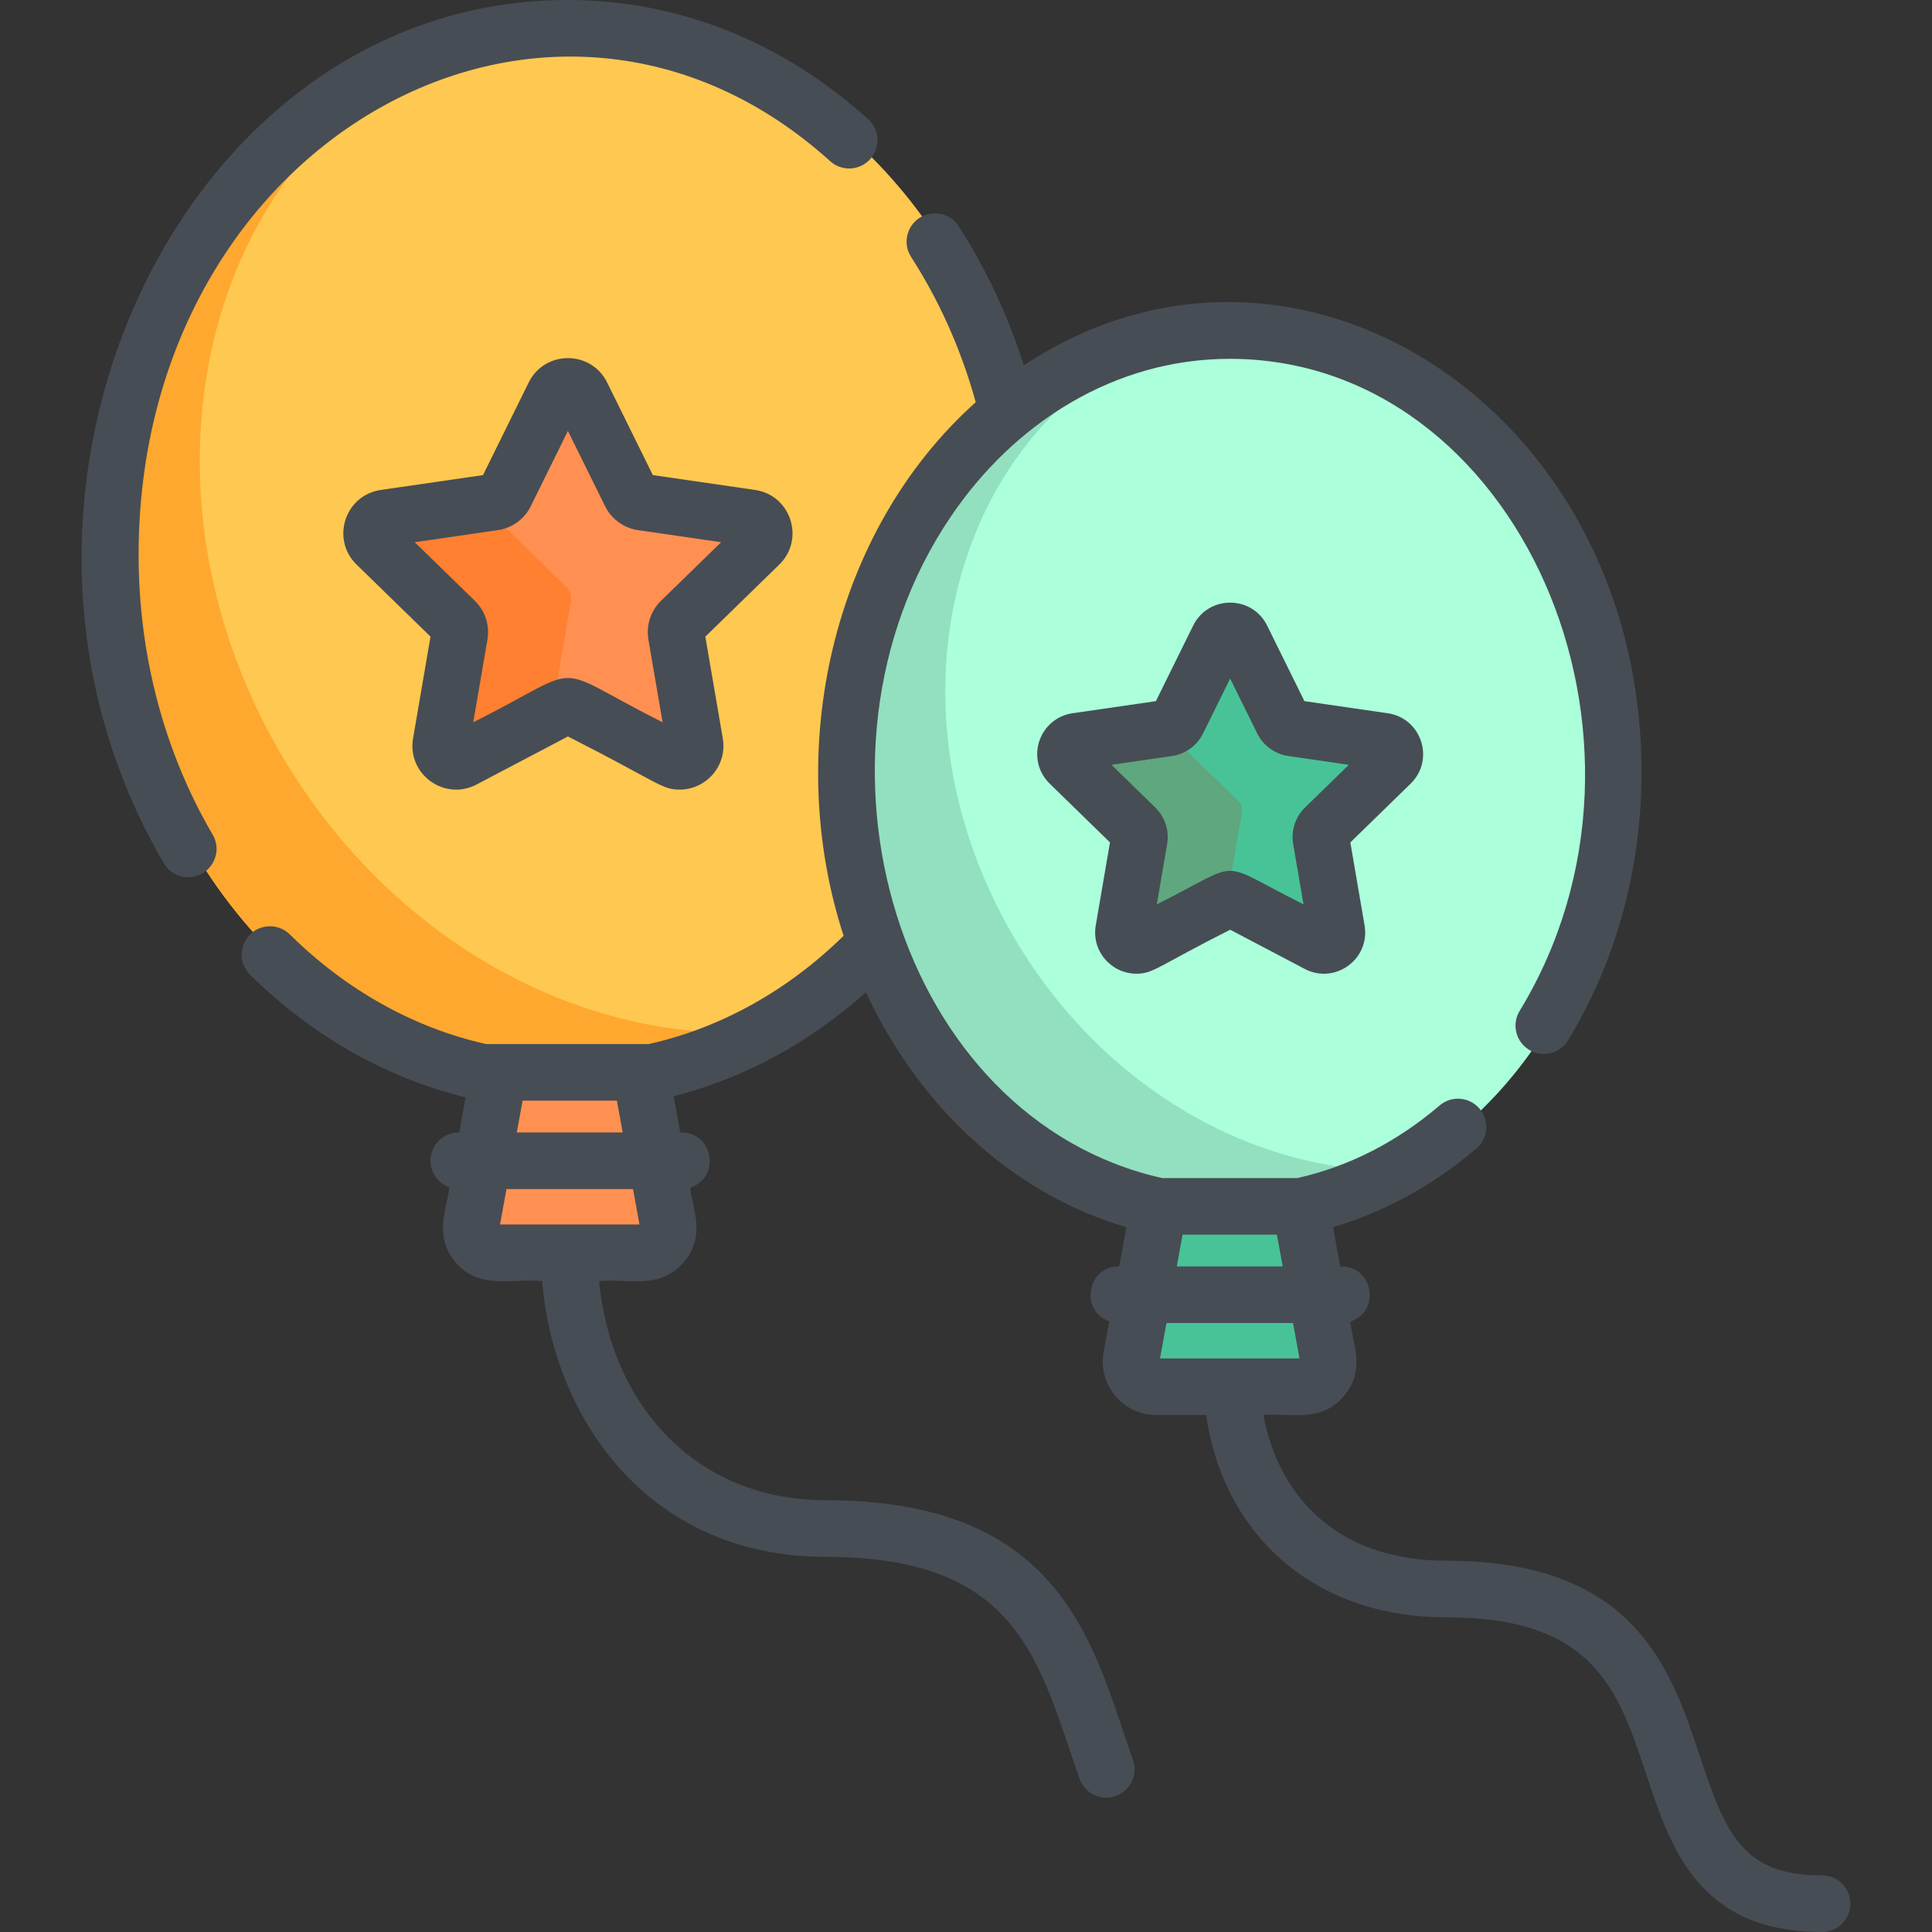 <?xml version="1.0" encoding="iso-8859-1"?>
<!-- Generator: Adobe Illustrator 19.0.0, SVG Export Plug-In . SVG Version: 6.00 Build 0)  -->
<svg version="1.1" id="Capa_1" xmlns="http://www.w3.org/2000/svg" xmlns:xlink="http://www.w3.org/1999/xlink" x="0px" y="0px"
	 viewBox="0 0 511.997 511.997" style="enable-background:new 0 0 511.997 511.997;" xml:space="preserve">
<rect x="0" y="0" width="511.997" height="511.997" fill="#333333" stroke="none"/>
<path style="fill:#48C397;" d="M327.089,367.502h19.387c4.264,0,7.458-3.907,6.611-8.086l-7.244-42.724c-13.118,0-24.389,0-37.507,0
	l-7.258,42.795c-0.84,4.142,2.326,8.016,6.553,8.016H327.089"/>
<path style="fill:#FF9052;" d="M152.185,331.999h19.387c4.264,0,7.458-3.907,6.611-8.086l-7.244-42.724c-13.118,0-24.389,0-37.507,0
	l-7.258,42.795c-0.84,4.142,2.326,8.016,6.553,8.016H152.185"/>
<path style="fill:#ABFFDB;" d="M327.089,87.593c-56.123,0-101.62,52.404-101.62,117.048c0,57.263,35.703,104.914,82.866,115.051
	c6.267,0,22.855,0,37.507,0c47.163-10.137,82.866-57.787,82.866-115.051C428.709,139.997,383.212,87.593,327.089,87.593z"/>
<path style="fill:#92E0C0;" d="M268.259,247.634c-36.268-62.818-14.583-137.485,43.46-158.709
	c-48.829,8.535-86.248,57.091-86.248,115.716c0,57.263,35.703,104.914,82.866,115.051c6.267,0,22.855,0,37.507,0
	c8.847-1.901,17.289-5.122,25.169-9.48C332.018,310.936,291.52,287.923,268.259,247.634z"/>
<path style="fill:#FFC850;" d="M268.211,109.232C253.901,50.537,207.102,7.5,151.571,7.5C84.666,7.5,30.429,69.972,30.429,147.035
	c0,66.922,40.905,122.832,95.487,136.389c2.01,0.499,4.071,0.764,6.142,0.764h2.004c34.773-0.283,37.506,0.725,44.452-1.093
	c20.835-5.451,39.628-17.091,54.85-33.148C215.408,200.73,228.51,141.794,268.211,109.232z"/>
<path style="fill:#FEA82F;" d="M74.01,199.071c-40.622-70.36-20.926-157.204,45.247-186.542
	C68.041,28.818,30.428,82.863,30.428,147.036c0,66.922,40.905,122.832,95.487,136.389c2.01,0.499,4.071,0.764,6.142,0.764h2.004
	c34.773-0.283,37.506,0.725,44.453-1.092c8.557-2.239,16.761-5.537,24.522-9.741C154.597,277.059,103.042,249.356,74.01,199.071z"/>
<path style="fill:#FF9052;" d="M155.37,104.685l12.904,26.145c0.596,1.208,1.748,2.045,3.081,2.238l28.853,4.192
	c3.356,0.488,4.696,4.612,2.268,6.979l-20.878,20.351c-0.964,0.94-1.404,2.294-1.177,3.622l4.928,28.736
	c0.573,3.343-2.935,5.892-5.937,4.314l-25.807-13.568c-1.192-0.627-2.616-0.627-3.808,0l-25.807,13.568
	c-3.002,1.578-6.51-0.971-5.937-4.314l4.928-28.736c0.228-1.327-0.212-2.682-1.177-3.622l-20.878-20.351
	c-2.429-2.367-1.088-6.492,2.268-6.979l28.853-4.192c1.333-0.194,2.485-1.031,3.081-2.238l12.903-26.145
	C149.532,101.644,153.869,101.644,155.37,104.685z"/>
<path style="fill:#FF8031;" d="M151.316,159.215c0.228-1.328-0.212-2.682-1.177-3.622l-20.878-20.351
	c-0.494-0.481-0.825-1.037-1.021-1.619l-25.046,3.639c-3.356,0.488-4.696,4.612-2.268,6.979
	c20.092,20.419,22.696,20.231,22.055,23.973l-4.928,28.736c-0.573,3.343,2.935,5.892,5.937,4.313l22.426-11.791
	C146.116,188.006,146.323,188.964,151.316,159.215z"/>
<path style="fill:#48C397;" d="M330.276,169.116l10.824,21.931c0.5,1.013,1.466,1.715,2.584,1.878l24.203,3.517
	c2.815,0.409,3.939,3.869,1.902,5.855c-18.271,17.81-18.933,17.588-18.5,20.11l4.134,24.105c0.481,2.804-2.462,4.942-4.98,3.618
	l-21.647-11.381c-1-0.526-2.195-0.526-3.195,0l-21.648,11.381c-2.518,1.324-5.461-0.814-4.98-3.618l4.134-24.105
	c0.191-1.113-0.178-2.25-0.987-3.038l-17.514-17.071c-2.037-1.986-0.913-5.446,1.902-5.855l24.203-3.517
	c1.118-0.163,2.085-0.865,2.584-1.878l10.824-21.931C325.379,166.565,329.017,166.565,330.276,169.116z"/>
<path style="fill:#5FA77E;" d="M329.133,215.283c0.191-1.113-0.178-2.25-0.987-3.038l-17.513-17.071
	c-0.618-0.602-0.941-1.34-1.018-2.088l-23.105,3.357c-2.815,0.409-3.939,3.869-1.902,5.854l17.513,17.072
	c0.809,0.788,1.178,1.924,0.987,3.038l-4.134,24.105c-0.481,2.804,2.462,4.942,4.98,3.619l21.106-11.097L329.133,215.283z"/>
<g>
	<path style="fill:#474D54;" d="M200.089,129.839l-27.08-3.934l-12.11-24.537c-4.25-8.616-16.542-8.612-20.791-0.001l-12.11,24.538
		l-27.081,3.934c-9.501,1.382-13.301,13.066-6.423,19.774l19.595,19.1l-4.625,26.971c-1.625,9.467,8.323,16.689,16.82,12.221
		l24.22-12.734c23.999,12.161,24.73,14.078,29.626,14.078c6.957,0,12.665-6.282,11.415-13.564l-4.625-26.971l19.596-19.101
		C213.391,142.908,209.593,131.221,200.089,129.839z M175.166,159.222c-2.733,2.663-3.979,6.499-3.334,10.261l3.761,21.931
		c-31.116-15.649-19.057-15.65-50.177,0l3.762-21.931c0.645-3.761-0.602-7.597-3.334-10.261l-15.934-15.53l22.022-3.199
		c3.776-0.551,7.038-2.923,8.726-6.342l9.848-19.951l9.848,19.953c1.689,3.42,4.95,5.789,8.729,6.34l22.019,3.199L175.166,159.222z"
		/>
	<path style="fill:#474D54;" d="M482.871,496.999c-20.944,0-25.502-10.802-32.364-31.502c-7.665-23.118-17.205-51.891-67.108-51.891
		c-30.733,0-44.95-18.896-48.581-38.603c6.913-0.702,15.292,2.354,21.491-5.229c5.849-7.153,1.904-14.35,1.532-19.537
		c8.094-2.657,6.11-14.624-2.34-14.624h-0.326l-1.897-10.402c13.634-4.042,26.643-11.158,37.974-20.842
		c3.148-2.69,3.52-7.425,0.828-10.575c-2.691-3.148-7.426-3.521-10.575-0.828c-11.338,9.689-24.009,16.155-37.672,19.226h-35.878
		c-70.126-15.757-98.698-111.833-56.17-175.007c17.002-25.292,43.758-42.092,74.108-42.092c76.543,0,120.605,100.969,76.826,172.806
		c-2.155,3.537-1.036,8.152,2.501,10.309c3.535,2.156,8.151,1.035,10.309-2.501c12.747-20.916,19.484-45.491,19.484-71.066
		c0-96.383-91.891-155.354-163.696-107.819c-4.165-13.132-9.942-25.49-17.248-36.847c-2.241-3.484-6.884-4.491-10.366-2.25
		c-3.483,2.241-4.491,6.882-2.25,10.366c7.548,11.732,13.299,24.661,17.125,38.496c-38.099,34.133-51.085,92.045-35.013,141.414
		c-14.866,14.566-32.622,24.439-51.645,28.686h-43.09c-19.116-4.268-37.086-14.302-52.016-29.052
		c-2.948-2.912-7.696-2.883-10.607,0.063c-2.911,2.947-2.883,7.695,0.063,10.607c16.379,16.182,36.077,27.365,57.132,32.502
		l-1.697,9.302h-0.108c-4.143,0-7.5,3.357-7.5,7.5c0,3.248,2.067,6.004,4.955,7.048c-0.374,5.125-4.337,12.501,1.494,19.633
		c6.278,7.681,15.048,4.455,23.147,5.207c2.776,35.381,27.354,73.087,75.234,73.087c51.672,0,56.386,28.233,67.174,58.802
		c1.087,3.081,3.981,5.006,7.072,5.006c5.147,0,8.801-5.104,7.072-9.999c-10.398-29.461-17.784-68.81-81.319-68.81
		c-34.928,0-57.108-25.692-60.177-58.087c7.623-0.729,16.379,2.447,22.654-5.229c5.848-7.154,1.905-14.35,1.532-19.537
		c8.096-2.659,6.108-14.624-2.341-14.624h-0.326l-1.747-9.583c18.576-4.736,35.949-14.155,50.957-27.55
		c14.057,30.248,38.768,53.352,69.025,62.253l-1.894,10.383h-0.109c-8.386,0-10.406,11.709-2.545,14.549l-1.444,7.918
		c-1.725,8.775,4.998,16.923,13.921,16.923h13.186c4.557,31.165,27.907,53.604,63.779,53.604c39.072,0,45.467,19.283,52.869,41.611
		c6.493,19.584,13.854,41.782,46.604,41.782c4.143,0,7.5-3.357,7.5-7.5S487.014,496.999,482.871,496.999z M138.49,291.69h24.996
		l1.535,8.421h-28.067L138.49,291.69z M132.507,324.499l1.712-9.388h33.538l1.712,9.388H132.507z M313.395,327.193h24.995
		l1.535,8.421h-28.067L313.395,327.193z M307.411,360.002l1.712-9.389h33.539l1.712,9.389H307.411z"/>
	<path style="fill:#474D54;" d="M367.769,189.02l-22.087-3.209l-9.877-20.014c-4.008-8.123-15.603-8.119-19.608,0l-9.877,20.014
		l-22.088,3.209c-4.147,0.603-7.529,3.453-8.825,7.439c-1.296,3.986-0.236,8.282,2.766,11.21l15.982,15.578l-3.771,21.995
		c-1.178,6.855,4.191,12.795,10.765,12.795c4.575,0,5.611-1.953,24.854-11.653l19.754,10.385
		c8.016,4.218,17.396-2.598,15.864-11.524l-3.772-21.997l15.983-15.579C380.316,201.344,376.731,190.323,367.769,189.02z
		 M345.845,213.998c-2.576,2.511-3.752,6.127-3.145,9.678l2.741,15.981c-23.806-11.842-15.142-11.81-38.88,0l2.741-15.984
		c0.606-3.547-0.569-7.163-3.145-9.675l-11.612-11.318l16.045-2.331c3.562-0.517,6.64-2.752,8.233-5.98L326,179.828l7.177,14.542
		c1.593,3.227,4.67,5.462,8.23,5.979l16.047,2.332L345.845,213.998z"/>
	<path style="fill:#474D54;" d="M36.733,147.035c0-110.252,109.514-170.905,183.275-104.316c3.074,2.774,7.816,2.534,10.594-0.542
		c2.775-3.074,2.533-7.817-0.542-10.594C207.171,10.922,179.616,0,150.374,0C47.686,0-13.49,131.634,43.409,228.763
		c1.396,2.383,3.903,3.71,6.479,3.71c5.722,0,9.414-6.259,6.465-11.293C43.518,199.269,36.733,173.631,36.733,147.035z"/>
</g>
<g>
</g>
<g>
</g>
<g>
</g>
<g>
</g>
<g>
</g>
<g>
</g>
<g>
</g>
<g>
</g>
<g>
</g>
<g>
</g>
<g>
</g>
<g>
</g>
<g>
</g>
<g>
</g>
<g>
</g>
</svg>
